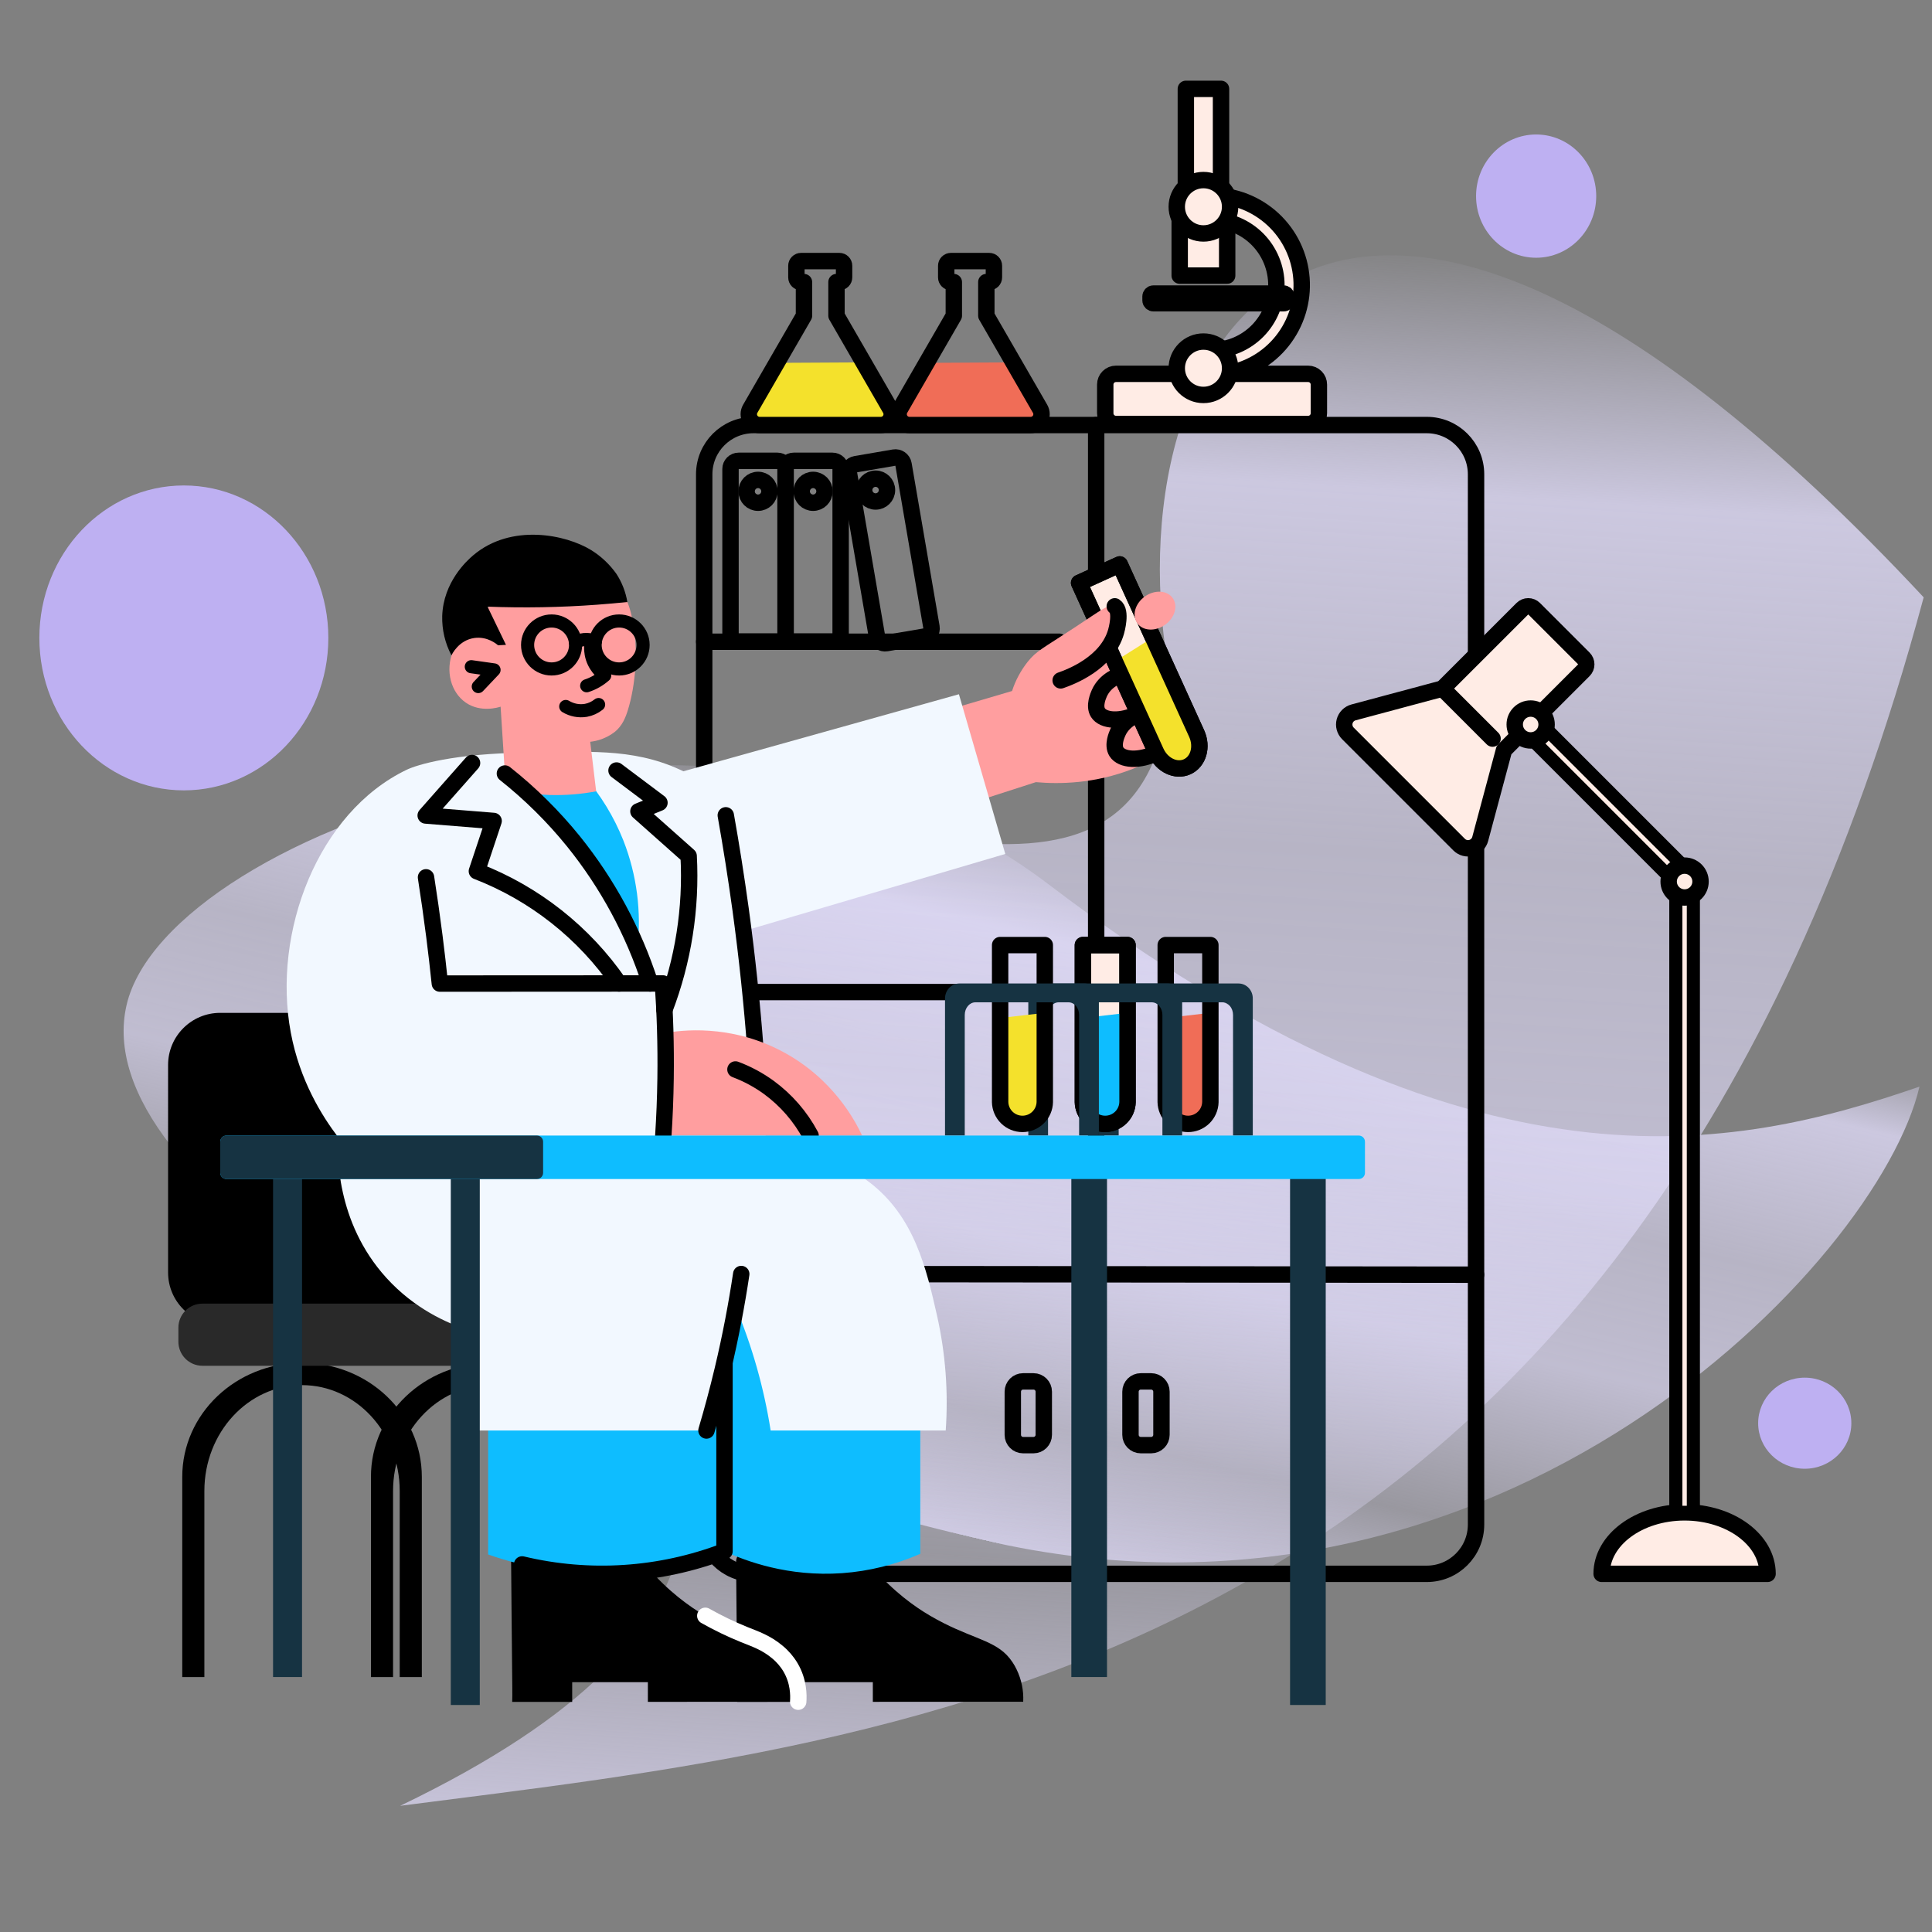 <svg width="589" height="589" viewBox="0 0 589 589" fill="none" xmlns="http://www.w3.org/2000/svg">
<rect x="0" y="0" width="589" height="589" fill="#808080" stroke="none"/>
<g clip-path="url(#clip0_120_57)">
<path d="M585.185 331.273C572.704 384.884 457.052 506.106 300.13 469.574C143.209 433.042 26.118 359.966 38.599 306.356C51.08 252.745 219.504 193.338 319.405 269.397C449.671 368.576 529.223 350.575 585.185 331.273Z" fill="url(#paint0_linear_120_57)"/>
<path d="M356.864 207.51C350.52 304.503 234.994 224.516 197.848 254.632C44.105 339.942 347.603 442.02 122 550.529C277.765 530.442 497.842 511.808 586.464 182.108C406.329 -10.976 337.079 104.038 356.864 207.51Z" fill="url(#paint1_linear_120_57)"/>
<path d="M434.976 129.58H229.71C221.415 129.58 214.69 136.304 214.69 144.599V464.789C214.69 473.084 221.415 479.808 229.71 479.808H434.976C443.271 479.808 449.996 473.084 449.996 464.789V144.599C449.996 136.304 443.271 129.58 434.976 129.58Z" stroke="black" stroke-width="5" stroke-linecap="round" stroke-linejoin="round"/>
<path d="M214.69 195.645H322.972" stroke="black" stroke-width="5" stroke-linecap="round" stroke-linejoin="round"/>
<path d="M214.69 302.452H322.972" stroke="black" stroke-width="5" stroke-linecap="round" stroke-linejoin="round"/>
<path d="M334.187 129.58V479.838" stroke="black" stroke-width="5" stroke-linecap="round" stroke-linejoin="round"/>
<path d="M278.008 388.446L449.996 388.61" stroke="black" stroke-width="5" stroke-linecap="round" stroke-linejoin="round"/>
<path d="M350.947 421.135H347.787C346.051 421.135 344.645 422.542 344.645 424.277V437.43C344.645 439.165 346.051 440.572 347.787 440.572H350.947C352.682 440.572 354.089 439.165 354.089 437.43V424.277C354.089 422.542 352.682 421.135 350.947 421.135Z" stroke="black" stroke-width="5" stroke-linecap="round" stroke-linejoin="round"/>
<path d="M315.071 421.135H311.911C310.175 421.135 308.769 422.542 308.769 424.277V437.43C308.769 439.165 310.175 440.572 311.911 440.572H315.071C316.806 440.572 318.213 439.165 318.213 437.43V424.277C318.213 422.542 316.806 421.135 315.071 421.135Z" stroke="black" stroke-width="5" stroke-linecap="round" stroke-linejoin="round"/>
<path d="M92.082 415.486C71.911 415.486 55.563 431.039 55.563 450.237V511.278H62.305V454.558C62.305 436.732 75.634 422.278 92.082 422.278C108.529 422.278 121.858 436.732 121.858 454.558V511.278H128.599V450.226C128.599 431.039 112.249 415.486 92.082 415.486Z" fill="black"/>
<path d="M149.606 415.486C129.439 415.486 113.088 431.039 113.088 450.237V511.278H119.829V454.558C119.829 436.732 133.162 422.278 149.606 422.278C166.051 422.278 179.383 436.732 179.383 454.558V511.278H186.124V450.226C186.124 431.039 169.774 415.486 149.606 415.486Z" fill="black"/>
<path d="M67.123 403.812H130.39C139.16 403.812 146.27 396.703 146.27 387.933V324.666C146.27 315.896 139.16 308.786 130.39 308.786H67.123C58.353 308.786 51.243 315.896 51.243 324.666L51.243 387.933C51.243 396.703 58.353 403.812 67.123 403.812Z" fill="black"/>
<path d="M61.719 416.379H151.889C155.94 416.379 159.225 413.094 159.225 409.043V404.767C159.225 400.715 155.94 397.431 151.889 397.431H61.719C57.667 397.431 54.383 400.715 54.383 404.767V409.043C54.383 413.094 57.667 416.379 61.719 416.379Z" fill="#292929"/>
<path d="M326.615 511.27H337.488V356.304H326.615V511.27Z" fill="#163342"/>
<path d="M83.244 511.27H92.079L92.079 356.304H83.244L83.244 511.27Z" fill="#163342"/>
<path d="M292.536 215.377L308.539 210.665L317.863 202.224L337.105 195.94L354.675 229.807C351.762 231.562 348.708 233.073 345.546 234.325C333.792 238.975 322.937 239.084 315.801 238.448L300.587 243.354C297.903 234.03 295.22 224.704 292.536 215.377Z" fill="#FF9E9F"/>
<path d="M341.915 205.658C341.155 205.888 336.979 207.213 335.141 211.354C334.847 212.049 333.433 215.2 334.732 217.264C336.296 219.756 341.564 220.318 347.313 217.438" stroke="black" stroke-width="5" stroke-linecap="round" stroke-linejoin="round"/>
<path d="M347.552 217.606C346.792 217.833 342.616 219.161 340.778 223.299C340.469 223.997 339.07 227.145 340.369 229.209C341.932 231.701 347.201 232.266 352.95 229.386" stroke="black" stroke-width="5" stroke-linecap="round" stroke-linejoin="round"/>
<path d="M328.98 177.704L352.413 229.242C354.254 233.288 358.521 235.311 361.943 233.753C365.365 232.196 366.655 227.654 364.806 223.608L341.373 172.07L328.98 177.704Z" fill="#FFECE5" stroke="black" stroke-width="5" stroke-linecap="round" stroke-linejoin="round"/>
<path d="M339.868 201.65L351.492 194.326L364.933 224.954C365.335 226.291 365.405 227.706 365.136 229.077C364.641 231.38 362.998 233.494 360.494 233.93C357.944 234.378 355.152 232.976 353.426 230.379L339.868 201.65Z" fill="#F4E12C"/>
<path d="M328.98 177.704L352.413 229.242C354.254 233.288 358.521 235.311 361.943 233.753C365.365 232.196 366.655 227.654 364.806 223.608L341.373 172.07L328.98 177.704Z" stroke="black" stroke-width="5" stroke-linecap="round" stroke-linejoin="round"/>
<path d="M308.539 210.665C309.577 207.465 311.172 204.474 313.251 201.83C315.946 198.425 317.798 197.751 327.287 191.522C335.925 185.853 338.307 183.842 339.853 184.849C342.021 186.259 340.366 192.185 340.245 192.603C337.494 202.151 326.492 206.344 323.361 207.425" fill="#FF9E9F"/>
<path d="M339.853 184.849C342.021 186.259 340.366 192.185 340.245 192.603C337.494 202.151 326.492 206.344 323.361 207.425" stroke="black" stroke-width="5" stroke-linecap="round" stroke-linejoin="round"/>
<path d="M355.176 190.486C358.162 188.371 359.211 184.719 357.519 182.33C355.827 179.941 352.034 179.719 349.048 181.834C346.062 183.95 345.012 187.601 346.705 189.99C348.397 192.379 352.189 192.601 355.176 190.486Z" fill="#FF9E9F"/>
<path d="M241.352 508.975C240.595 507.367 239.589 505.888 238.371 504.593C233.594 499.657 226.297 499.198 215.017 492.604C210.17 489.774 203.85 485.242 197.406 477.829C196.84 477.17 196.046 476.749 195.183 476.651L159.672 472.672C159.185 472.618 158.692 472.667 158.226 472.817C157.759 472.967 157.33 473.214 156.966 473.543C156.603 473.871 156.312 474.272 156.115 474.721C155.918 475.169 155.819 475.655 155.823 476.145C155.911 485.592 155.961 493.611 156.182 514.58C156.203 516.459 156.182 517.975 156.15 518.85H174.441V512.839H197.512V518.838L243.354 518.809C243.523 515.415 242.834 512.033 241.352 508.975Z" fill="black"/>
<path d="M309.938 508.976C309.182 507.367 308.176 505.888 306.958 504.593C302.178 499.658 294.883 499.198 283.601 492.604C278.756 489.774 272.436 485.242 265.993 477.829C265.426 477.171 264.632 476.75 263.769 476.651L228.258 472.673C227.772 472.618 227.279 472.666 226.813 472.816C226.347 472.965 225.918 473.212 225.554 473.54C225.19 473.867 224.9 474.268 224.703 474.716C224.505 475.164 224.405 475.649 224.409 476.139C224.498 485.586 224.548 493.606 224.769 514.574C224.789 516.453 224.769 517.97 224.736 518.844H243.028V512.834H266.096V518.832L311.941 518.803C312.108 515.411 311.42 512.031 309.938 508.976Z" fill="black"/>
<path d="M280.561 430.123V473.709C273.035 477.008 265 479 256.804 479.599C240.265 480.777 227.354 475.921 220.875 472.923C197.727 481.754 172.2 482.103 148.82 473.906V429.926L223.82 381.825L280.561 430.123Z" fill="#0EBDFF"/>
<path d="M159.177 476.943C179.679 481.837 201.181 480.436 220.875 472.923V397.431" stroke="black" stroke-width="5" stroke-linecap="round" stroke-linejoin="round"/>
<path d="M215.018 492.604C218.848 494.766 222.813 496.68 226.889 498.332C230.423 499.755 233.495 500.756 236.902 503.577C238.543 504.907 239.935 506.518 241.01 508.336C243.505 512.574 243.49 516.812 243.346 518.791" stroke="white" stroke-width="5" stroke-linecap="round" stroke-linejoin="round"/>
<path d="M160.756 229.442C178.237 229.251 192.532 227.869 207.231 234.619C207.702 234.834 208.088 235.02 208.341 235.141L292.341 211.648L306.477 260.338L227.015 283.763C229.289 305.927 231.562 328.092 233.833 350.258C237.173 350.355 241.737 350.97 247.086 352.178C251.503 353.176 258.371 355.323 265.05 360.424C278.833 370.952 282.455 386.929 285.665 401.065C288.25 412.555 289.143 424.362 288.316 436.11H234.946C232.901 423.106 229.297 410.395 224.212 398.252C223.063 405.12 221.605 412.388 219.762 419.978C218.392 425.629 216.914 431.01 215.377 436.11H141.949V405.188C136.457 403.35 126.479 399.133 117.8 389.579C102.23 372.445 102.831 351.353 103.075 346.682C98.257 340.357 91.392 329.513 88.645 314.776C82.937 284.175 96.961 247.63 123.985 234.672C127.047 233.203 138.147 229.689 160.756 229.442Z" fill="#F2F8FF"/>
<path d="M221.267 248.558C222.912 257.776 224.418 267.33 225.785 277.222C227.808 292.029 229.275 306.256 230.299 319.827" stroke="black" stroke-width="5" stroke-linecap="round" stroke-linejoin="round"/>
<path d="M202.822 314.921C207.402 314.117 222.307 312.088 238.218 320.416C254.024 328.689 260.857 341.962 262.824 346.191H202.225L202.822 314.921Z" fill="#FF9E9F"/>
<path d="M129.875 267.462C130.791 273.295 131.642 279.283 132.428 285.426C133.048 290.317 133.604 295.127 134.095 299.857L202.092 299.822C202.728 308.827 203.052 318.484 202.911 328.718C202.828 334.767 202.587 340.595 202.224 346.191" stroke="black" stroke-width="5" stroke-linecap="round" stroke-linejoin="round"/>
<path d="M143.913 232.611L129.777 248.614L150.49 250.281C148.787 255.386 147.086 260.49 145.386 265.595C162.955 272.382 178.066 284.315 188.742 299.83" stroke="black" stroke-width="5" stroke-linecap="round" stroke-linejoin="round"/>
<path d="M187.956 234.902L201.047 244.73L194.632 247.348L209.946 260.959C210.801 276.931 208.285 292.905 202.563 307.841" stroke="black" stroke-width="5" stroke-linecap="round" stroke-linejoin="round"/>
<path d="M215.377 436.11C217.123 430.238 218.793 424.056 220.336 417.575C222.778 407.32 224.61 397.549 225.979 388.401" stroke="black" stroke-width="5" stroke-linecap="round" stroke-linejoin="round"/>
<path d="M178.075 236.604C168.43 230.753 159.413 229.209 155.593 232.949C154.801 233.747 154.227 234.735 153.926 235.818C171.71 249.901 185.611 268.285 194.314 289.234C195.616 278.056 194.152 266.73 190.05 256.25C187.206 249.068 183.156 242.423 178.075 236.604Z" fill="#0EBDFF"/>
<path d="M181.748 241.246L179.939 226.144C181.113 226.014 182.268 225.747 183.379 225.348C184.836 224.816 186.203 224.065 187.434 223.122C189.679 221.308 190.695 218.814 191.425 216.458C193.607 209.416 195.024 197.801 192.406 187.122C191.658 184.068 190.524 180.867 187.664 178.709C186.986 178.199 186.25 177.772 185.47 177.436L154.448 178.223L138.088 198.508C135.658 204.574 137.499 211.124 142.014 214.216C146.528 217.309 151.877 215.689 152.616 215.439C153.052 222.23 153.488 229.021 153.926 235.812L161.975 241.961C163.718 242.161 165.574 242.303 167.526 242.362C172.293 242.504 177.061 242.13 181.748 241.246Z" fill="#FF9E9F"/>
<path d="M198.231 299.825C193.152 284.075 185.222 269.392 174.836 256.509C168.648 248.864 161.636 241.925 153.926 235.818" stroke="black" stroke-width="5" stroke-linecap="round" stroke-linejoin="round"/>
<path d="M143.687 203.255L150.616 204.233L145.813 209.304" stroke="black" stroke-width="4" stroke-linecap="round" stroke-linejoin="round"/>
<path d="M180.299 195.569C180.034 196.822 180.012 198.115 180.234 199.376C180.897 203.108 183.536 205.293 184.357 205.923C182.758 207.335 180.887 208.403 178.859 209.063" stroke="black" stroke-width="4" stroke-linecap="round" stroke-linejoin="round"/>
<path d="M182.493 214.794C181.366 215.694 180.034 216.301 178.614 216.561C176.495 216.912 174.319 216.495 172.48 215.383" stroke="black" stroke-width="4" stroke-linecap="round" stroke-linejoin="round"/>
<path d="M168.16 203.941C172.198 203.941 175.472 200.667 175.472 196.629C175.472 192.59 172.198 189.316 168.16 189.316C164.121 189.316 160.847 192.59 160.847 196.629C160.847 200.667 164.121 203.941 168.16 203.941Z" stroke="black" stroke-width="4" stroke-linecap="round" stroke-linejoin="round"/>
<path d="M188.742 203.941C192.781 203.941 196.055 200.667 196.055 196.629C196.055 192.59 192.781 189.316 188.742 189.316C184.704 189.316 181.43 192.59 181.43 196.629C181.43 200.667 184.704 203.941 188.742 203.941Z" stroke="black" stroke-width="4" stroke-linecap="round" stroke-linejoin="round"/>
<path d="M175.425 195.784C176.521 195.2 177.751 194.916 178.991 194.959C179.86 194.996 180.714 195.196 181.509 195.548" stroke="black" stroke-width="4" stroke-linecap="round" stroke-linejoin="round"/>
<path d="M151.833 196.726C151.414 196.358 148.593 193.955 144.632 194.5C139.835 195.162 137.767 199.524 137.638 199.801C135.686 196.113 134.714 191.986 134.816 187.814C135.14 177.507 142.297 170.94 144.299 169.261C155.835 159.525 172.498 162.903 180.331 167.768C183.326 169.649 185.918 172.107 187.956 174.998C189.629 177.589 190.754 180.496 191.26 183.538C188.229 183.849 185.142 184.121 182.001 184.357C170.896 185.178 159.753 185.375 148.625 184.946L154.253 196.596L151.833 196.726Z" fill="black"/>
<path d="M224.212 326.044C227.848 327.407 231.283 329.256 234.422 331.542C239.698 335.413 244.037 340.419 247.118 346.191" stroke="black" stroke-width="5" stroke-linecap="round" stroke-linejoin="round"/>
<path d="M355.388 310.353L369.003 308.783L368.561 337.055C368.359 338.254 367.832 339.374 367.039 340.295C366.249 341.225 365.209 341.91 364.043 342.269C362.877 342.628 361.632 342.646 360.456 342.321C359.28 341.996 358.221 341.341 357.404 340.435C356.588 339.528 356.048 338.406 355.848 337.202L355.388 310.353Z" fill="#F06D57"/>
<path d="M355.388 288.118V335.971C355.425 337.752 356.159 339.448 357.431 340.694C358.704 341.941 360.414 342.639 362.196 342.639C363.977 342.639 365.687 341.941 366.96 340.694C368.232 339.448 368.966 337.752 369.003 335.971V288.118H355.388Z" stroke="black" stroke-width="5" stroke-linecap="round" stroke-linejoin="round"/>
<path d="M377.579 299.83H339.391C336.979 299.83 335.023 301.892 335.023 304.41V346.191H341.046V309.419C341.046 307.296 342.498 305.573 344.285 305.573H372.672C374.466 305.573 375.912 307.296 375.912 309.419V346.191H381.931V304.41C381.946 301.88 379.991 299.83 377.579 299.83Z" fill="#163342"/>
<path d="M330.135 288.118V335.971C330.172 337.752 330.905 339.448 332.178 340.694C333.45 341.941 335.161 342.639 336.942 342.639C338.723 342.639 340.434 341.941 341.706 340.694C342.979 339.448 343.712 337.752 343.749 335.971V288.118H330.135Z" fill="#FFECE5" stroke="black" stroke-width="5" stroke-linecap="round" stroke-linejoin="round"/>
<path d="M330.135 310.353L343.749 308.783L343.308 337.055C343.105 338.254 342.579 339.374 341.785 340.295C340.995 341.225 339.956 341.91 338.79 342.269C337.623 342.628 336.379 342.646 335.203 342.321C334.026 341.996 332.968 341.341 332.151 340.435C331.335 339.528 330.794 338.406 330.594 337.202L330.135 310.353Z" fill="#0EBDFF"/>
<path d="M330.135 288.118V335.971C330.172 337.752 330.905 339.448 332.178 340.694C333.45 341.941 335.161 342.639 336.942 342.639C338.723 342.639 340.434 341.941 341.706 340.694C342.979 339.448 343.712 337.752 343.749 335.971V288.118H330.135Z" stroke="black" stroke-width="5" stroke-linecap="round" stroke-linejoin="round"/>
<path d="M356.051 299.83H317.86C315.448 299.83 313.493 301.892 313.493 304.41V346.191H319.512V309.419C319.512 307.296 320.967 305.573 322.752 305.573H351.139C352.932 305.573 354.378 307.296 354.378 309.419V346.191H360.401V304.41C360.415 301.88 358.46 299.83 356.051 299.83Z" fill="#163342"/>
<path d="M304.905 310.353L318.52 308.783L318.078 337.055C317.875 338.254 317.349 339.374 316.555 340.295C315.765 341.225 314.726 341.91 313.56 342.269C312.393 342.628 311.149 342.646 309.973 342.321C308.796 341.996 307.738 341.341 306.921 340.435C306.105 339.528 305.564 338.406 305.364 337.202L304.905 310.353Z" fill="#F4E12C"/>
<path d="M304.905 288.118V335.971C304.942 337.752 305.675 339.448 306.948 340.694C308.221 341.941 309.931 342.639 311.712 342.639C313.493 342.639 315.204 341.941 316.476 340.694C317.749 339.448 318.483 337.752 318.52 335.971V288.118H304.905Z" stroke="black" stroke-width="5" stroke-linecap="round" stroke-linejoin="round"/>
<path d="M330.656 299.83H292.468C290.056 299.83 288.101 301.892 288.101 304.41V346.191H294.12V309.419C294.12 307.296 295.575 305.573 297.36 305.573H325.747C327.54 305.573 328.986 307.296 328.986 309.419V346.191H335.009V304.41C335.023 301.88 333.08 299.83 330.656 299.83Z" fill="#163342"/>
<path d="M393.296 519.792H404.169V356.301H393.296V519.792Z" fill="#163342"/>
<path d="M137.432 519.792H146.267L146.267 356.301H137.432L137.432 519.792Z" fill="#163342"/>
<path d="M69.028 359.443L414.247 359.443C415.286 359.443 416.129 358.601 416.129 357.561V348.072C416.129 347.033 415.286 346.191 414.247 346.191L69.028 346.191C67.989 346.191 67.146 347.033 67.146 348.072V357.561C67.146 358.601 67.989 359.443 69.028 359.443Z" fill="#0EBDFF"/>
<path d="M69.028 359.443H163.692C164.731 359.443 165.574 358.601 165.574 357.561V348.072C165.574 347.033 164.731 346.191 163.692 346.191H69.028C67.989 346.191 67.146 347.033 67.146 348.072V357.561C67.146 358.601 67.989 359.443 69.028 359.443Z" fill="#163342"/>
<path d="M236.805 110.623L263.236 110.479C265.519 114.694 267.804 118.907 270.089 123.119C270.868 123.78 271.36 124.717 271.464 125.734C271.519 126.176 271.484 126.625 271.36 127.052C271.236 127.48 271.026 127.878 270.743 128.222C270.186 128.838 269.412 129.213 268.584 129.268L231.085 129.138C230.63 129.026 230.207 128.809 229.849 128.506C229.492 128.202 229.21 127.819 229.025 127.387C228.841 126.956 228.76 126.487 228.788 126.019C228.815 125.551 228.952 125.095 229.186 124.688C231.728 120 234.268 115.312 236.805 110.623Z" fill="#F4E12C"/>
<path d="M271.402 124.626L262.161 108.62L255.019 96.251V85.994H255.903C256.091 85.994 256.277 85.957 256.45 85.885C256.624 85.813 256.781 85.707 256.914 85.575C257.047 85.442 257.152 85.284 257.223 85.11C257.295 84.937 257.332 84.751 257.331 84.563V81.02C257.331 80.641 257.181 80.278 256.913 80.01C256.645 79.742 256.282 79.592 255.903 79.592H244.223C243.844 79.592 243.48 79.742 243.212 80.01C242.944 80.278 242.792 80.641 242.792 81.02V84.575C242.792 84.954 242.943 85.318 243.211 85.587C243.479 85.855 243.843 86.006 244.223 86.006H245.107V96.249L237.965 108.617L228.723 124.624C228.434 125.126 228.281 125.695 228.281 126.275C228.281 126.855 228.433 127.425 228.723 127.927C229.013 128.429 229.43 128.846 229.932 129.137C230.434 129.427 231.003 129.58 231.583 129.58H268.543C269.123 129.58 269.692 129.428 270.194 129.138C270.696 128.848 271.113 128.431 271.403 127.929C271.693 127.427 271.846 126.857 271.846 126.278C271.845 125.698 271.693 125.128 271.402 124.626Z" stroke="black" stroke-width="5" stroke-linecap="round" stroke-linejoin="round"/>
<path d="M282.488 110.623L308.916 110.479L315.769 123.119C316.549 123.779 317.042 124.717 317.144 125.734C317.2 126.176 317.164 126.625 317.04 127.052C316.916 127.48 316.706 127.878 316.423 128.222C315.867 128.838 315.092 129.213 314.264 129.268L276.766 129.138C276.31 129.026 275.887 128.809 275.529 128.506C275.172 128.202 274.89 127.819 274.705 127.387C274.521 126.956 274.44 126.487 274.468 126.019C274.496 125.551 274.632 125.095 274.866 124.688L282.488 110.623Z" fill="#F06D57"/>
<path d="M317.083 124.626L307.844 108.62L300.7 96.251V85.994H301.583C301.771 85.994 301.957 85.957 302.13 85.885C302.304 85.813 302.461 85.707 302.594 85.575C302.727 85.442 302.832 85.284 302.903 85.11C302.975 84.937 303.012 84.751 303.011 84.563V81.02C303.011 80.641 302.861 80.278 302.593 80.01C302.325 79.742 301.962 79.592 301.583 79.592H289.903C289.524 79.592 289.16 79.742 288.892 80.01C288.624 80.278 288.473 80.641 288.472 81.02V84.575C288.472 84.954 288.623 85.318 288.891 85.587C289.16 85.855 289.524 86.006 289.903 86.006H290.787V96.249L283.645 108.617L274.404 124.624C274.114 125.126 273.961 125.695 273.961 126.275C273.961 126.855 274.113 127.425 274.403 127.927C274.693 128.429 275.11 128.846 275.612 129.137C276.114 129.427 276.683 129.58 277.263 129.58H314.232C314.811 129.579 315.379 129.425 315.88 129.135C316.381 128.844 316.797 128.427 317.086 127.925C317.375 127.424 317.526 126.855 317.526 126.275C317.525 125.696 317.372 125.128 317.083 124.626Z" stroke="black" stroke-width="5" stroke-linecap="round" stroke-linejoin="round"/>
<path d="M374.124 63.035H359.649V84.024H374.124V63.035Z" fill="#FFECE5" stroke="black" stroke-width="5" stroke-linecap="round" stroke-linejoin="round"/>
<path d="M372.248 27.094H361.525V63.214H372.248V27.094Z" fill="#FFECE5" stroke="black" stroke-width="5" stroke-linecap="round" stroke-linejoin="round"/>
<path d="M398.83 113.971H373.67C380.481 112.919 386.644 109.335 390.927 103.936C395.21 98.537 397.298 91.721 396.774 84.85C396.25 77.978 393.152 71.557 388.1 66.87C383.047 62.184 376.412 59.576 369.521 59.569V67.078C374.743 67.142 379.73 69.261 383.4 72.976C387.07 76.692 389.128 81.704 389.128 86.926C389.128 92.148 387.07 97.161 383.4 100.876C379.73 104.591 374.743 106.71 369.521 106.774V113.971H340.215C339.35 113.971 338.52 114.315 337.908 114.927C337.296 115.539 336.952 116.369 336.952 117.235V125.996C336.952 126.861 337.296 127.691 337.908 128.303C338.52 128.915 339.35 129.259 340.215 129.259H398.821C399.249 129.259 399.673 129.175 400.069 129.011C400.465 128.846 400.824 128.606 401.127 128.303C401.43 128 401.67 127.64 401.834 127.244C401.997 126.849 402.081 126.424 402.081 125.996V117.243C402.082 116.815 401.999 116.391 401.837 115.994C401.674 115.598 401.435 115.237 401.133 114.934C400.831 114.63 400.472 114.388 400.077 114.223C399.682 114.058 399.258 113.973 398.83 113.971Z" fill="#FFECE5" stroke="black" stroke-width="5" stroke-linecap="round" stroke-linejoin="round"/>
<path d="M366.886 71.172C371.376 71.172 375.017 67.529 375.017 63.035C375.017 58.541 371.376 54.898 366.886 54.898C362.395 54.898 358.754 58.541 358.754 63.035C358.754 67.529 362.395 71.172 366.886 71.172Z" fill="#FFECE5" stroke="black" stroke-width="5" stroke-linecap="round" stroke-linejoin="round"/>
<path d="M366.886 120.403C371.376 120.403 375.017 116.76 375.017 112.266C375.017 107.772 371.376 104.129 366.886 104.129C362.395 104.129 358.754 107.772 358.754 112.266C358.754 116.76 362.395 120.403 366.886 120.403Z" fill="#FFECE5" stroke="black" stroke-width="5" stroke-linecap="round" stroke-linejoin="round"/>
<path d="M391.335 89.499H351.642C351.154 89.499 350.758 89.894 350.758 90.382V91.566C350.758 92.054 351.154 92.449 351.642 92.449H391.335C391.822 92.449 392.218 92.054 392.218 91.566V90.382C392.218 89.894 391.822 89.499 391.335 89.499Z" fill="#FFECE5" stroke="black" stroke-width="5" stroke-linecap="round" stroke-linejoin="round"/>
<path d="M513.576 461.063C499.608 461.063 488.284 469.456 488.284 479.808H538.868C538.868 469.456 527.544 461.063 513.576 461.063Z" fill="#FFECE5" stroke="black" stroke-width="5" stroke-linecap="round" stroke-linejoin="round"/>
<path d="M516.247 267.742H510.905V461.063H516.247V267.742Z" fill="#FFECE5" stroke="black" stroke-width="4" stroke-linecap="round" stroke-linejoin="round"/>
<path d="M468.109 218.927L464.331 222.704L512.468 270.842L516.246 267.064L468.109 218.927Z" fill="#FFECE5" stroke="black" stroke-width="4" stroke-linecap="round" stroke-linejoin="round"/>
<path d="M451.263 255.773L457.465 232.626L458.525 228.665L482.845 204.348C483.325 203.866 483.595 203.214 483.595 202.534C483.595 201.853 483.325 201.201 482.845 200.719L467.722 185.597C467.484 185.358 467.201 185.169 466.89 185.04C466.579 184.911 466.245 184.844 465.908 184.844C465.571 184.844 465.237 184.911 464.926 185.04C464.615 185.169 464.332 185.358 464.094 185.597L439.774 209.914L435.813 210.977L412.665 217.179C412.012 217.35 411.415 217.691 410.936 218.168C410.456 218.644 410.112 219.239 409.937 219.891C409.762 220.544 409.763 221.231 409.939 221.884C410.116 222.536 410.462 223.13 410.943 223.605L427.888 240.551L444.834 257.496C445.311 257.973 445.905 258.316 446.556 258.49C447.208 258.665 447.894 258.665 448.545 258.49C449.197 258.315 449.791 257.972 450.268 257.496C450.745 257.019 451.088 256.425 451.263 255.773Z" fill="#FFECE5" stroke="black" stroke-width="5" stroke-linecap="round" stroke-linejoin="round"/>
<path d="M466.647 225.734C469.331 225.734 471.507 223.559 471.507 220.875C471.507 218.191 469.331 216.016 466.647 216.016C463.964 216.016 461.788 218.191 461.788 220.875C461.788 223.559 463.964 225.734 466.647 225.734Z" fill="#FFECE5" stroke="black" stroke-width="5" stroke-linecap="round" stroke-linejoin="round"/>
<path d="M513.576 273.617C516.259 273.617 518.435 271.441 518.435 268.758C518.435 266.074 516.259 263.899 513.576 263.899C510.892 263.899 508.716 266.074 508.716 268.758C508.716 271.441 510.892 273.617 513.576 273.617Z" fill="#FFECE5" stroke="black" stroke-width="5" stroke-linecap="round" stroke-linejoin="round"/>
<path d="M439.774 209.914L455.029 225.169L439.774 209.914Z" fill="#FFECE5"/>
<path d="M439.774 209.914L455.029 225.169" stroke="black" stroke-width="5" stroke-linecap="round" stroke-linejoin="round"/>
<path d="M237.008 140.488H225.193C223.82 140.488 222.707 141.601 222.707 142.974V193.107C222.707 194.479 223.82 195.592 225.193 195.592H237.008C238.381 195.592 239.494 194.479 239.494 193.107V142.974C239.494 141.601 238.381 140.488 237.008 140.488Z" stroke="black" stroke-width="5" stroke-linecap="round" stroke-linejoin="round"/>
<path d="M231.1 153.264C233.021 153.264 234.578 151.707 234.578 149.786C234.578 147.865 233.021 146.308 231.1 146.308C229.179 146.308 227.622 147.865 227.622 149.786C227.622 151.707 229.179 153.264 231.1 153.264Z" stroke="black" stroke-width="5" stroke-linecap="round" stroke-linejoin="round"/>
<path d="M253.795 140.488H241.979C240.606 140.488 239.494 141.601 239.494 142.974V193.107C239.494 194.479 240.606 195.592 241.979 195.592H253.795C255.167 195.592 256.28 194.479 256.28 193.107V142.974C256.28 141.601 255.167 140.488 253.795 140.488Z" stroke="black" stroke-width="5" stroke-linecap="round" stroke-linejoin="round"/>
<path d="M247.887 153.264C249.808 153.264 251.365 151.707 251.365 149.786C251.365 147.865 249.808 146.308 247.887 146.308C245.966 146.308 244.409 147.865 244.409 149.786C244.409 151.707 245.966 153.264 247.887 153.264Z" stroke="black" stroke-width="5" stroke-linecap="round" stroke-linejoin="round"/>
<path d="M272.563 139.509L260.866 141.518C259.506 141.751 258.594 143.042 258.827 144.401L267.35 194.032C267.583 195.391 268.874 196.304 270.233 196.07L281.93 194.062C283.289 193.829 284.202 192.538 283.969 191.179L275.446 141.547C275.213 140.188 273.922 139.276 272.563 139.509Z" stroke="black" stroke-width="5.022" stroke-linecap="round" stroke-linejoin="round"/>
<path d="M266.935 152.887C268.856 152.887 270.413 151.33 270.413 149.409C270.413 147.488 268.856 145.931 266.935 145.931C265.014 145.931 263.457 147.488 263.457 149.409C263.457 151.33 265.014 152.887 266.935 152.887Z" stroke="black" stroke-width="5" stroke-linecap="round" stroke-linejoin="round"/>
<ellipse cx="56.049" cy="194.478" rx="44.049" ry="46.478" fill="#BEB0F2"/>
<ellipse cx="550.205" cy="433.886" rx="14.204" ry="13.886" fill="#BEB0F2"/>
<ellipse cx="468.317" cy="59.789" rx="18.317" ry="18.789" fill="#BEB0F2"/>
</g>
<defs>
<linearGradient id="paint0_linear_120_57" x1="326.517" y1="255.994" x2="277.994" y2="464.42" gradientUnits="userSpaceOnUse">
<stop stop-color="#E1DCFA" stop-opacity="0.05"/>
<stop offset="0.146" stop-color="#E1DCFA" stop-opacity="0.782"/>
<stop offset="0.37" stop-color="#E1DCFA" stop-opacity="0.568"/>
<stop offset="0.573" stop-color="#E1DCFA" stop-opacity="0.66"/>
<stop offset="0.823" stop-color="#E1DCFA" stop-opacity="0.26"/>
<stop offset="1" stop-color="#E1DCFA" stop-opacity="0.727"/>
<stop offset="1" stop-color="#E1DCFA" stop-opacity="0.836"/>
<stop offset="1" stop-color="#E1DCFA" stop-opacity="0.595"/>
<stop offset="1" stop-color="#E1DCFA" stop-opacity="0"/>
</linearGradient>
<linearGradient id="paint1_linear_120_57" x1="373.33" y1="74.341" x2="341.245" y2="564.87" gradientUnits="userSpaceOnUse">
<stop stop-color="#E1DCFA" stop-opacity="0.05"/>
<stop offset="0.146" stop-color="#E1DCFA" stop-opacity="0.782"/>
<stop offset="0.37" stop-color="#E1DCFA" stop-opacity="0.568"/>
<stop offset="0.573" stop-color="#E1DCFA" stop-opacity="0.66"/>
<stop offset="0.823" stop-color="#E1DCFA" stop-opacity="0.26"/>
<stop offset="1" stop-color="#E1DCFA" stop-opacity="0.727"/>
<stop offset="1" stop-color="#E1DCFA" stop-opacity="0.836"/>
<stop offset="1" stop-color="#E1DCFA" stop-opacity="0.595"/>
<stop offset="1" stop-color="#E1DCFA" stop-opacity="0"/>
</linearGradient>
<clipPath id="clip0_120_57">
<rect width="589" height="589" fill="white"/>
</clipPath>
</defs>
</svg>
